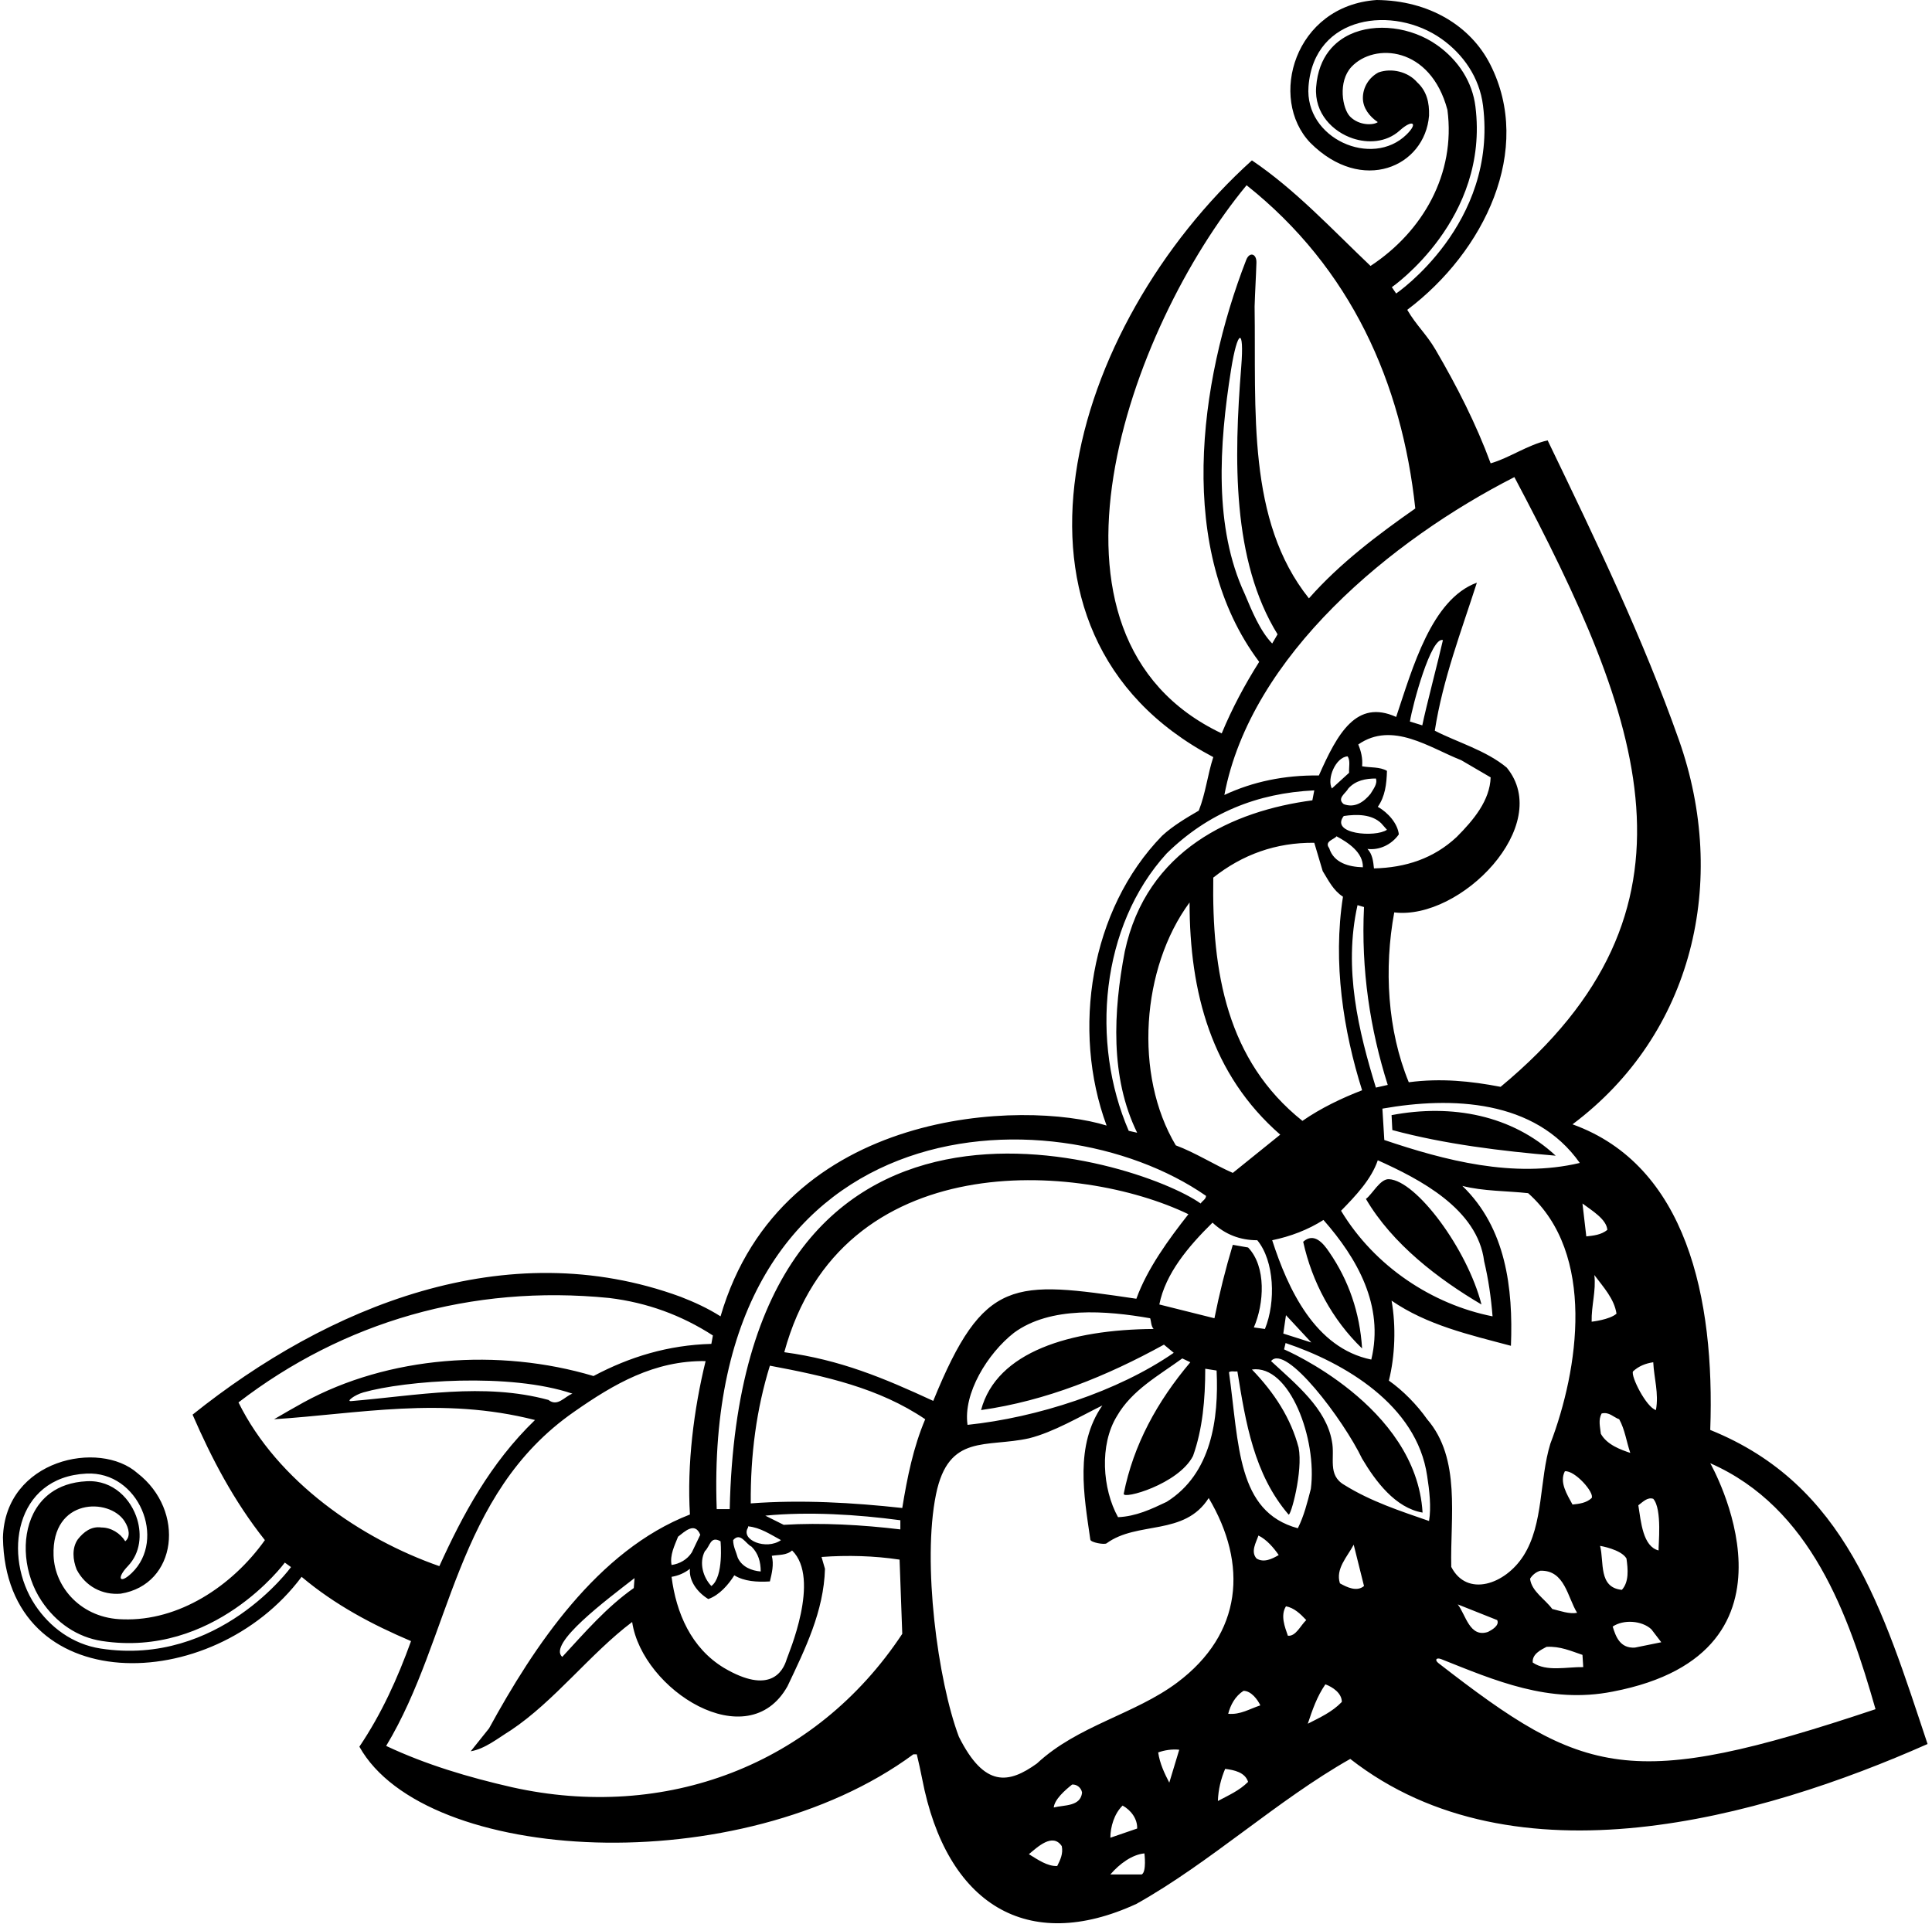 <?xml version="1.0" encoding="UTF-8"?>
<svg xmlns="http://www.w3.org/2000/svg" xmlns:xlink="http://www.w3.org/1999/xlink" width="505pt" height="503pt" viewBox="0 0 505 503" version="1.1">
<g id="surface1">
<path style=" stroke:none;fill-rule:nonzero;fill:rgb(0%,0%,0%);fill-opacity:1;" d="M 447.035 373.824 C 448.297 339.227 440.77 304.625 411.035 293.926 C 442.578 270.309 451.883 230.336 438.84 193.426 C 429.5 167 417.5 142 404.535 115.125 C 399.238 116.324 394.535 119.727 389.637 121.125 C 385.84 110.824 380.84 101.023 375.238 91.426 C 372.84 87.324 370.234 85.102 367.836 81 C 388.059 65.754 400.855 39.113 389.52 16.824 C 384.406 6.77 373.574 0.121 359.836 0 C 338.312 1.496 331.441 25.773 342.5 37.332 C 356.035 50.871 372.469 43.609 373.535 30.227 C 373.637 26.824 372.938 23.824 370.438 21.523 C 368.035 18.727 363.738 17.727 360.34 18.926 C 357.84 20.227 356.238 22.824 356.238 25.625 C 356.238 28.227 357.938 30.426 360.137 31.926 C 359.047 32.746 355.328 32.918 352.906 30.492 C 350.891 28.473 349.637 21.355 353.254 17.48 C 359.188 11.125 373.906 12.039 378.34 28.727 C 380.535 45.426 371.938 60.523 358.238 69.523 C 348.238 60.023 338.637 49.625 327.238 41.926 C 279.445 85.043 255.633 165.484 317.137 197.926 C 315.637 202.523 315.137 207.426 313.34 211.926 C 310.238 213.727 306.551 215.898 303.75 218.5 C 284.949 237.801 280.051 269.352 289.25 294.25 C 268.238 287.684 204.469 288.941 188.34 344.125 C 185.039 342.023 181.539 340.426 177.938 339.023 C 132.238 322.227 85.539 341.625 50.336 369.824 C 55.336 381.324 61.137 392.426 69.238 402.625 C 60.637 414.723 46.668 423.832 32.168 423.332 C 21.355 423.168 14.285 415.059 14 406.629 C 13.488 391.543 28.57 391.535 32.543 397.672 C 33.816 399.637 34.117 401.797 32.738 402.926 C 31.438 400.824 29.039 399.324 26.539 399.324 C 23.836 398.926 21.836 400.523 20.336 402.426 C 18.738 404.723 19.039 407.824 20.039 410.324 C 22.336 414.723 26.738 417.027 31.539 416.625 C 46.336 414.258 48.574 394.914 35.938 385.125 C 25.984 376.312 1.324 381.523 0.77 401.961 C 1.434 444.105 55.438 443.625 78.836 412.223 C 87.637 419.625 97.336 424.723 107.438 429.027 C 103.938 438.723 99.738 448.023 93.938 456.625 C 111.051 487.309 193.402 492.031 238.738 458.625 L 239.637 458.625 C 240.137 460.727 240.637 462.926 241.039 465.023 C 247.359 497.949 268.586 510.836 297.035 497.727 C 316.34 486.926 333.84 470.625 352.938 459.824 C 395.938 493.426 460.34 475.227 503.84 455.926 C 492.023 420.48 482.555 388.16 447.035 373.824 Z M 433.535 405.324 C 429.438 404.293 428.938 397.926 428.238 393.523 C 429.438 392.625 430.637 391.324 432.137 391.824 C 434.535 394.523 433.438 404.125 433.535 405.324 Z M 426.84 358.523 C 428.34 357.125 430.137 356.426 432.137 356.125 C 432.34 360.324 433.637 364.227 432.84 368.625 C 430.34 367.926 426.238 359.824 426.84 358.523 Z M 431.637 425.926 L 434.238 429.324 L 427.34 430.723 C 423.438 430.957 422.34 427.824 421.535 425.223 C 424.34 423.324 429.137 423.625 431.637 425.926 Z M 418.238 404.125 C 418.238 404.125 423.738 405.027 425.137 407.426 C 425.535 410.223 425.84 413.527 423.938 415.625 C 417.738 415.027 419.34 408.324 418.238 404.125 Z M 426.137 379.824 C 423.738 379.023 420.035 377.727 418.438 374.824 C 418.238 372.926 417.738 371.227 418.637 369.523 C 420.637 369.023 421.738 370.523 423.238 371.023 C 424.738 373.727 425.137 376.926 426.137 379.824 Z M 416.035 345.523 C 415.938 341.324 417.238 337.426 416.738 333.324 C 419.137 336.523 421.938 339.523 422.535 343.426 C 420.738 345.023 416.035 345.523 416.035 345.523 Z M 420.137 321.523 C 418.535 322.824 416.535 323.023 414.637 323.227 L 413.637 314.625 C 416.035 316.426 419.938 318.727 420.137 321.523 Z M 416.035 391.625 C 414.637 392.926 412.84 393.125 411.035 393.324 C 409.637 390.727 407.535 387.523 409.035 384.625 C 411.637 384.324 416.84 390.227 416.035 391.625 Z M 379.34 409.625 C 379.035 396.625 381.938 381.324 373.035 371.023 C 370.438 367.324 366.738 363.523 363.035 360.926 C 364.637 354.523 364.938 346.727 363.738 340.023 C 373.035 346.426 384.035 348.926 394.938 351.824 C 395.535 336.727 393.637 321.023 382.238 310.023 C 387.637 311.426 394.035 311.324 399.438 311.926 C 417.238 327.727 412.637 358.023 405.238 377.426 C 402.328 386.922 403.52 398.391 398.227 406.703 C 393.41 414.273 383.438 417.625 379.34 409.625 Z M 388.938 426.625 C 384.137 428.223 383.137 422.125 381.035 419.426 L 391.34 423.527 C 392.035 424.926 389.938 426.125 388.938 426.625 Z M 332.535 324.227 C 337.34 323.227 341.84 321.523 345.938 318.926 C 354.738 328.926 361.84 341.324 358.438 355.426 C 343.738 352.426 336.637 336.926 332.535 324.227 Z M 342.77 350.961 L 335.438 348.625 L 336.137 343.824 Z M 339.438 378.426 C 337.438 370.824 333.137 364.125 327.238 358.023 C 337.105 356.625 344.34 376.324 342.637 389.227 C 341.738 392.727 340.84 396.324 339.238 399.523 C 323.289 395.223 323.898 377.719 321.238 358.727 C 321.84 358.324 322.637 358.625 323.438 358.523 C 325.605 371.906 327.773 385.383 336.805 395.93 C 337.355 396.57 340.637 384.625 339.438 378.426 Z M 327.738 347.023 C 330.438 340.824 331.035 331.125 326.238 326.125 L 322.238 325.426 C 320.34 331.727 318.738 338.125 317.438 344.625 C 312.637 343.426 307.84 342.227 303.035 341.023 C 304.637 332.926 310.637 325.824 316.938 319.625 C 320.238 322.727 324.137 324.227 328.637 324.227 C 333.105 329.625 333.535 340.324 330.637 347.426 Z M 265.035 348.426 C 274.535 341.426 289.238 342.625 300.637 344.625 C 300.938 345.523 300.84 346.625 301.535 347.426 C 279.859 347.574 260.484 353.344 256.438 368.625 C 273.438 366.227 289.34 359.727 304.238 351.523 L 306.805 353.656 C 292.203 363.758 271.105 370.59 252.902 372.492 C 251.703 364.289 258.137 353.824 265.035 348.426 Z M 243.938 366.227 C 230.938 360.227 219.699 355.5 205 353.5 C 219.758 299.305 282.215 303.723 310.637 317.426 C 305.438 324.023 299.84 331.727 297.035 339.523 C 264.91 334.785 257.164 333.762 243.938 366.227 Z M 291.938 370.227 C 295.84 363.426 302.84 359.625 309.035 355.125 L 311.137 356.125 C 302.445 366.414 296.27 377.73 293.73 390.484 C 293.406 392.105 308.035 388.023 311.84 380.625 C 314.34 373.625 315.035 365.824 315.035 357.824 L 318.004 358.289 C 318.605 370.992 316.637 385.324 304.938 392.625 C 300.938 394.523 296.938 396.426 292.238 396.625 C 288.137 389.227 287.34 377.727 291.938 370.227 Z M 322.238 306.625 C 317.438 304.523 312.438 301.324 307.34 299.426 C 296.34 281.023 298.34 253.023 310.938 235.926 C 310.938 259.426 316.637 280.926 334.637 296.625 Z M 381.938 198.727 L 389.637 203.227 C 389.438 209.227 385.238 214.324 380.738 218.824 C 374.738 224.426 367.438 226.824 359.137 227.023 C 358.938 225.125 358.738 223.324 357.438 221.926 C 360.535 222.324 363.738 220.824 365.637 218.125 C 365.34 215.324 362.84 212.426 360.137 210.926 C 362.035 208.227 362.438 205.023 362.535 201.523 C 360.637 200.426 358.238 200.727 356.035 200.324 C 356.238 198.227 355.738 196.324 355.035 194.625 C 363.938 188.426 373.738 195.523 381.938 198.727 Z M 368.535 188.625 C 369.238 184.227 374.066 166.336 377.164 167.336 C 376.164 171.836 372.672 185.125 371.77 189.625 Z M 362.738 283.625 L 359.637 284.324 C 355.137 269.625 351.105 253.289 354.84 236.625 L 356.535 237.125 C 355.738 253.523 358.137 269.125 362.738 283.625 Z M 351.238 213.324 C 354.637 212.824 358.535 212.824 361.035 215.227 L 362.535 216.926 C 359.496 219.008 347.594 218.047 351.238 213.324 Z M 359.637 203.523 C 360.137 204.926 358.938 206.324 358.238 207.523 C 356.438 209.727 354.105 211.289 351.238 210.227 C 349.34 208.727 351.738 207.426 352.438 206.125 C 354.34 204.023 356.938 203.523 359.637 203.523 Z M 352.637 202.023 L 348.137 206.125 C 346.77 203.625 349.105 197.961 352.238 197.727 C 353.035 198.824 352.535 200.625 352.637 202.023 Z M 349.34 218.625 C 352.34 220.227 356.34 222.824 356.238 226.727 C 352.637 226.625 348.637 225.625 347.438 221.727 C 346.035 219.926 348.84 219.426 349.34 218.625 Z M 351.035 234.426 C 348.34 251.625 351.137 269.523 356.035 285.023 C 350.84 287.023 345.34 289.625 340.438 293.023 C 320.637 277.227 316.738 254.023 317.137 229.426 C 324.738 223.426 333.438 220.227 343.535 220.324 L 345.738 227.727 C 347.238 230.125 348.438 232.727 351.035 234.426 Z M 350.535 316.523 C 354.34 312.625 358.438 308.324 360.137 303.324 C 371.035 308.227 386.238 316.023 387.938 329.727 C 389.035 334.324 389.738 339.125 390.137 344.125 C 374.438 341.023 359.34 331.125 350.535 316.523 Z M 402.637 410.625 C 409.035 410.426 409.738 417.625 412.238 421.625 C 410.238 422.027 407.84 421.125 405.738 420.625 C 403.84 418.027 400.34 416.027 399.938 412.723 C 400.535 411.723 401.535 410.926 402.637 410.625 Z M 404.238 430.527 C 407.84 430.324 410.637 431.625 413.637 432.625 L 413.84 435.824 C 409.637 435.723 404.238 437.125 400.637 434.625 C 400.438 432.426 402.738 431.324 404.238 430.527 Z M 412.938 304.023 C 395.637 308.125 377.535 303.324 361.84 298.023 L 361.34 289.824 C 379.438 286.625 401.238 287.426 412.938 304.023 Z M 395.84 124.727 C 429.617 188.484 448.18 237.719 392.238 284.125 C 384.438 282.625 376.637 281.824 368.238 282.926 C 362.637 269.324 361.738 253.125 364.438 238.523 C 381.797 240.629 406.211 215.719 393.836 200.664 C 388.434 196.164 380.84 194.023 375.035 191.023 C 377.137 177.523 382.035 164.824 386.035 152.324 C 374.164 156.664 369.238 174.625 364.938 187.426 C 354.578 182.738 349.629 191.656 344.738 202.727 C 335.738 202.625 327.535 204.324 320.035 207.824 C 326.938 171.324 363.84 141.023 395.84 124.727 Z M 333.938 165.824 L 332.535 168.227 C 329.34 164.926 327.238 159.727 325.34 155.227 C 317.277 137.934 318.648 116.359 321.777 96.68 C 323.461 86.121 325.293 85.262 324.438 95.961 C 322.52 119.961 322.012 146.516 333.938 165.824 Z M 385.656 27.84 C 384.867 21.504 381.301 15.801 375.617 11.781 C 368.887 7.02 359.52 5.879 352.844 9.012 C 349.172 10.738 344.66 14.52 344.023 22.746 C 343.484 29.676 348.469 34.496 353.648 36.199 C 357.422 37.441 362.277 37.367 365.895 34.098 C 369.16 31.141 370.812 32.074 367.652 35.172 C 358.641 44.02 340.969 36.246 342.027 22.59 C 343.484 3.781 364.312 1.332 376.773 10.148 C 382.438 14.152 386.723 20.23 387.641 27.594 C 391.523 58.629 364.938 76.727 364.938 76.727 L 363.812 75.074 C 364.066 74.898 389.336 57.258 385.656 27.84 Z M 325.84 48.426 C 353.137 70.125 366.438 100.125 369.938 132.926 C 360.238 139.727 350.238 147.227 342.137 156.426 C 325.84 136.023 328.34 107.324 327.938 80.125 C 328.059 76.145 328.297 72.43 328.414 68.676 C 328.488 66.297 326.609 65.723 325.738 67.965 C 313.277 100.047 307.359 144.051 329.137 173.023 C 325.34 179.023 322.035 185.227 319.34 191.727 C 265.922 166.387 295.145 85.539 325.84 48.426 Z M 304.938 223.125 C 315.738 212.523 328.637 207.324 343.535 206.625 L 343.035 209.227 C 322.359 211.961 299.715 222.047 294 248.75 C 291 264.449 290.137 281.625 297.238 296.125 L 295.035 295.625 C 285.035 272.523 287.637 242.125 304.938 223.125 Z M 315.238 312.625 C 315.238 313.523 314.238 313.926 313.84 314.625 C 297.5 303 193.5 269 190.738 394.523 L 187.34 394.523 C 183.512 288.609 275.043 284.688 315.238 312.625 Z M 180.34 410.125 C 180.039 413.324 182.34 416.324 185.137 418.027 C 188.039 417.027 190.438 414.223 191.938 411.824 C 194.539 413.426 197.84 413.625 201.238 413.426 C 201.738 411.324 202.34 409.027 201.738 406.723 C 203.539 406.426 205.637 406.625 207.039 405.324 C 214.637 412.723 205.98 432.578 205.648 433.715 C 204.648 437.121 201.16 443.055 189.238 436.027 C 180.637 430.824 176.738 421.625 175.539 412.223 C 177.34 411.926 178.938 411.223 180.34 410.125 Z M 177.238 401.727 C 178.938 400.426 181.637 397.727 183.039 401.227 L 180.84 405.824 C 179.637 407.723 177.637 408.824 175.539 409.125 C 175.039 406.527 176.34 404.027 177.238 401.727 Z M 191.637 402.625 C 193.539 400.426 194.938 403.625 196.438 404.324 C 198.238 406.125 198.84 408.324 198.84 410.824 C 196.438 410.625 193.938 409.625 192.84 407.223 C 192.438 405.723 191.637 404.324 191.637 402.625 Z M 204.84 398.625 L 200.039 396.227 C 211.539 395.125 224.039 395.926 235.34 397.426 L 235.34 399.824 C 225.438 398.625 214.637 398.023 204.84 398.625 Z M 204.137 402.625 C 200.34 405.324 193.438 402.625 195.539 399.324 L 195.539 399.023 C 198.738 399.324 201.34 401.125 204.137 402.625 Z M 188.34 402.926 C 188.34 402.926 189.238 412.223 185.938 414.625 C 183.84 412.426 182.637 408.625 184.238 405.527 C 185.637 404.223 185.637 401.426 188.34 402.926 Z M 26.305 430.969 C 18.973 429.84 13.02 425.379 9.18 419.605 C 0.723 406.898 3.766 386.148 22.609 385.23 C 36.289 384.562 43.555 402.449 34.453 411.203 C 31.266 414.27 30.379 412.594 33.426 409.414 C 36.797 405.895 37.016 401.043 35.879 397.234 C 34.324 392.008 29.648 386.887 22.707 387.227 C 14.465 387.629 10.555 392.031 8.727 395.656 C 5.402 402.238 6.273 411.633 10.844 418.5 C 14.699 424.293 20.297 428.02 26.609 428.992 C 55.91 433.508 74.266 408.754 74.449 408.5 L 76.066 409.676 C 76.066 409.676 57.219 435.734 26.305 430.969 Z M 62.336 366.625 C 89.637 345.625 123.137 335.727 159.238 339.324 C 169.137 340.523 178.137 343.824 186.34 349.125 L 185.938 351.324 C 174.637 351.625 164.539 354.727 155.137 359.727 C 130.34 352.324 101.5 354.5 79.336 366.625 C 76.73 368.051 74.238 369.523 71.637 371.023 C 93.539 369.625 115.5 365 139.84 371.227 C 128.137 382.523 120.938 396.023 114.84 409.426 C 94.438 402.324 72.539 387.324 62.336 366.625 Z M 149.625 364.336 C 147.594 365.055 145.773 367.879 143.352 365.977 C 126.379 361.367 108.922 364.855 91.754 366.285 C 90.406 366.398 92.695 364.656 95 364 C 105.809 360.926 133.277 358.785 149.625 364.336 Z M 133.84 467.227 C 122.438 464.625 111.34 461.324 100.938 456.426 C 118.039 428.125 118.84 390.727 150.137 369.023 C 160.438 361.824 171.039 355.625 184.438 355.824 C 181.34 368.426 179.539 382.926 180.34 395.926 C 156.137 405.324 139.539 430.426 127.84 451.824 L 123.039 457.824 C 126.738 457.227 130.137 454.426 133.539 452.324 C 144.938 444.727 154.34 432.223 165.238 424.027 C 167.863 441.789 195.445 459.406 205.84 440.824 C 210.438 431.125 215.34 421.223 215.637 410.125 L 214.738 407.027 C 221.539 406.527 228.539 406.723 235.137 407.723 L 235.84 427.125 C 213.039 461.625 173.738 476.125 133.84 467.227 Z M 165.863 412.551 L 165.664 415.152 C 158.562 420.152 152.965 426.652 146.965 433.152 C 143.062 429.75 158.664 418.152 165.863 412.551 Z M 235.84 394.227 C 223.039 392.824 209.438 392.023 196.238 393.023 C 196.137 380.324 197.738 368.324 201.238 357.023 C 215.637 359.727 229.738 362.824 241.84 371.023 C 238.738 378.324 237.137 386.227 235.84 394.227 Z M 276.34 487.824 C 273.738 487.926 271.238 486.125 268.938 484.727 C 271.137 482.926 275.137 479.023 277.535 482.625 C 277.938 484.625 277.137 486.227 276.34 487.824 Z M 275.438 472.523 C 275.637 470.426 278.34 468.023 280.238 466.523 C 281.535 466.426 282.637 467.426 282.84 468.625 C 282.438 472.324 278.137 471.824 275.438 472.523 Z M 298.438 490.023 L 290.238 490.023 C 292.637 487.227 295.938 484.824 299.137 484.523 C 299.137 484.523 299.738 489.324 298.438 490.023 Z M 290.238 480.426 C 290.238 477.625 291.238 474.125 293.438 472.023 C 295.637 473.227 297.34 475.523 297.238 478.023 Z M 305.637 466.023 C 304.438 463.727 303.137 461.023 302.738 458.125 C 304.438 457.523 306.34 457.227 308.238 457.426 Z M 307.703 439.867 C 296.586 448.191 281.711 451.062 271.035 461.023 C 263.711 466.293 257.352 467.457 250.637 454.023 C 245.121 439.391 241.016 408.477 244.656 390.672 C 247.93 374.68 257.793 378.512 269 376 C 275.398 374.398 282.238 370.324 288.137 367.426 C 280.902 377.852 283.316 390.84 285 402.5 C 285.109 403.254 288.68 403.871 289.234 403.469 C 297.332 397.547 309.57 401.645 315.938 391.625 C 326.215 408.93 324.801 427.066 307.703 439.867 Z M 318.34 470.824 C 318.438 467.824 319.137 465.023 320.238 462.426 C 322.637 462.727 325.438 463.324 326.238 465.824 C 323.938 468.125 321.137 469.324 318.34 470.824 Z M 321.035 448.023 C 321.637 445.727 322.84 443.426 325.035 442.023 C 327.035 442.023 328.738 444.324 329.438 445.824 C 326.637 446.727 324.238 448.324 321.035 448.023 Z M 328.438 407.426 C 326.84 405.625 328.34 403.223 328.938 401.426 C 331.035 402.426 332.938 404.625 334.238 406.527 C 332.535 407.527 330.34 408.625 328.438 407.426 Z M 336.637 427.625 C 335.84 425.324 334.637 422.324 336.137 419.926 C 338.238 420.324 339.84 421.824 341.438 423.527 C 339.938 424.926 338.738 427.824 336.637 427.625 Z M 341.84 450.625 C 343.035 447.023 344.238 443.523 346.438 440.324 C 348.34 441.027 350.738 442.625 350.738 444.926 C 348.137 447.625 344.938 449.023 341.84 450.625 Z M 350.238 413.926 C 349.035 410.125 352.137 407.027 353.84 403.824 L 356.535 414.625 C 354.637 416.223 352.035 414.926 350.238 413.926 Z M 373.535 397.625 C 366.035 395.023 358.34 392.523 351.438 388.227 C 346.84 385.625 349.035 381.023 348.137 376.727 C 346.637 368.227 338.84 361.926 332.238 355.824 C 336.035 351.102 351.137 371.125 356.035 381.324 C 359.535 387.227 364.738 394.227 371.84 395.426 C 370.191 367.461 335.637 352.758 335.637 352.758 L 336.035 351.102 C 351.234 356.199 370.34 367.227 373.035 385.824 C 373.637 389.625 374.137 394.023 373.535 397.625 Z M 376.004 434.789 C 374.922 433.949 375.438 433.23 376.738 433.746 C 390.672 439.277 404.895 445.52 421.535 442.227 C 475.297 431.957 447.035 382.523 447.035 382.523 C 473.438 394.125 483.238 422.324 490.238 446.824 C 425.996 468.316 414.156 464.418 376.004 434.789 Z M 406.637 302.125 C 392.535 300.926 377.637 299.125 363.938 295.426 L 363.738 291.523 C 379.535 288.523 395.238 291.523 406.637 302.125 Z M 387.238 341.023 C 376.035 334.426 363.938 325.227 357.035 313.426 C 358.688 312.227 360.73 308.156 363.043 308.266 C 370.207 308.598 383.52 326.516 387.238 341.023 Z M 356.035 352.523 C 348.238 345.023 342.938 335.125 340.637 324.625 C 343.438 322.125 345.84 324.926 347.438 327.324 C 352.535 334.727 355.438 343.125 356.035 352.523 "/>
</g>
</svg>
